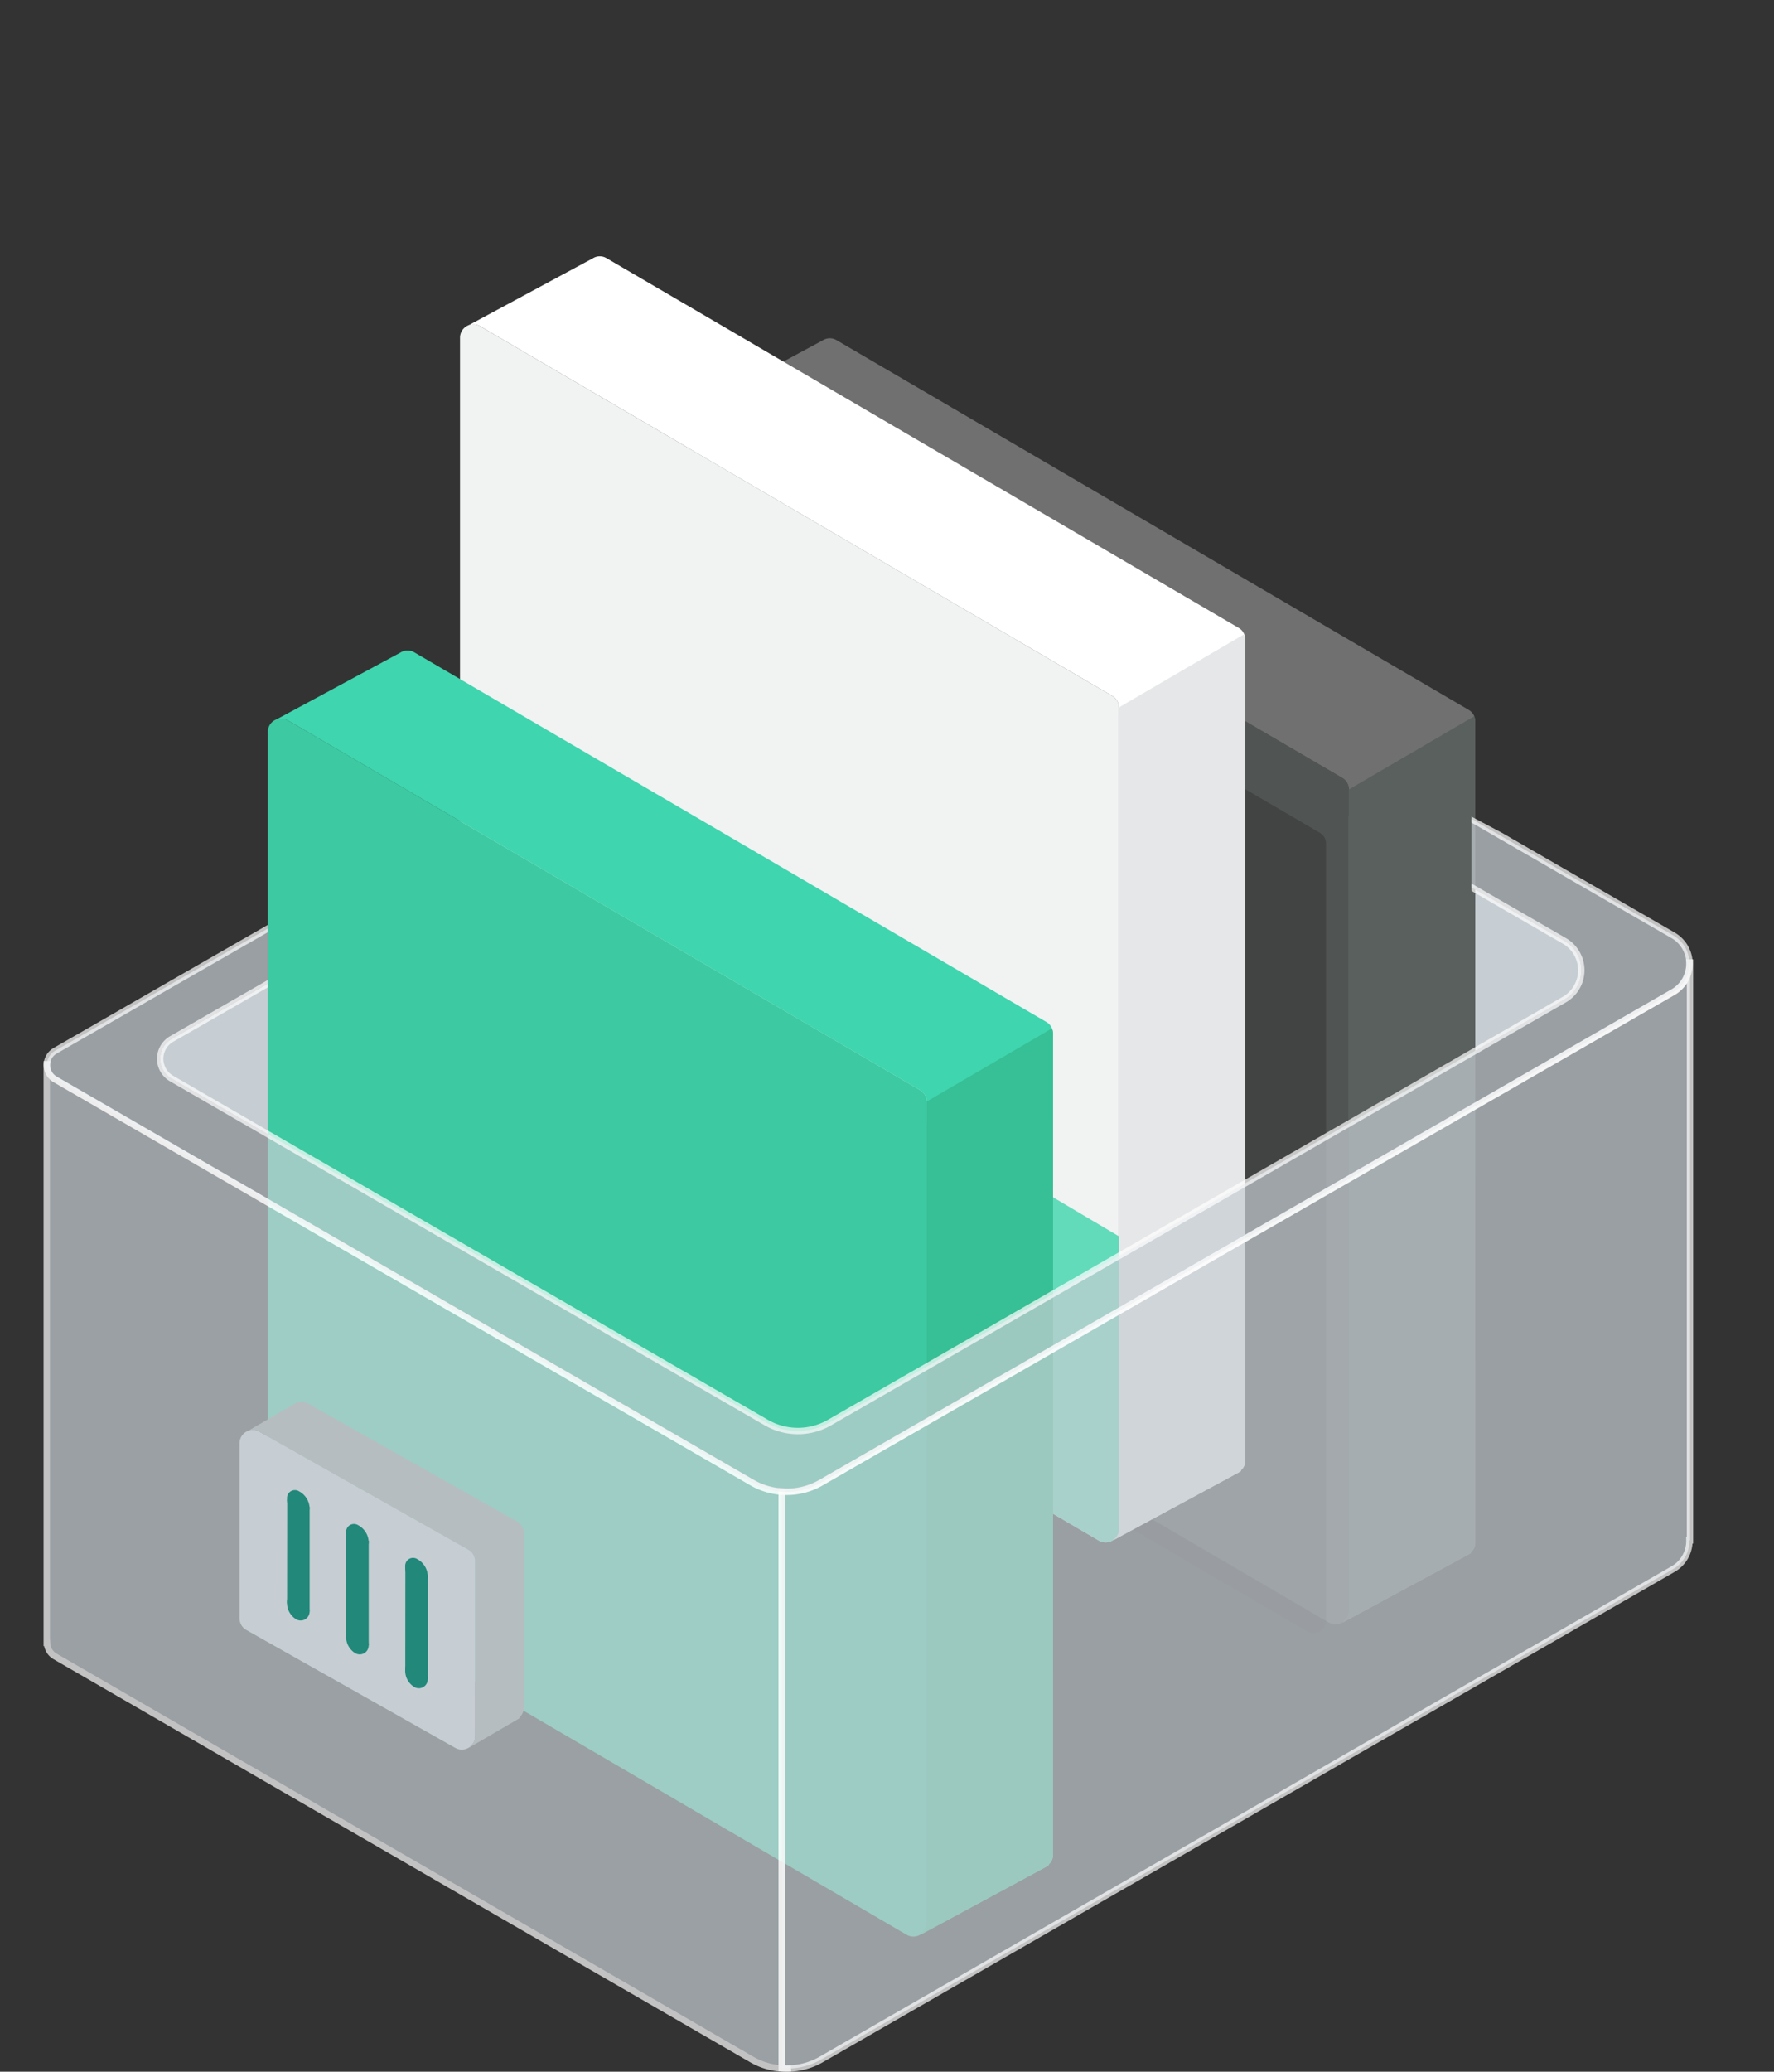 <svg xmlns="http://www.w3.org/2000/svg" xmlns:xlink="http://www.w3.org/1999/xlink" width="139.024" height="162.247" viewBox="0 0 139.024 162.247">
  <rect x="0" y="0" width="139.024" height="162.247" fill="#333333" stroke="none"/>
  <defs>
    <clipPath id="clip-path">
      <path id="路径_4395" data-name="路径 4395" d="M244.9,994.939V876.75H135.623v125.777a1.787,1.787,0,0,0,0,3.094l46.6,26.94a4.955,4.955,0,0,0,4.955.006l57.589-33.129A2.643,2.643,0,0,0,244.9,994.939Z" transform="translate(-134.732 -876.75)" fill="none"/>
    </clipPath>
    <clipPath id="clip-path-2">
      <path id="路径_4401" data-name="路径 4401" d="M148.865,930.855V916.533l-20.989,12.1,63.709,38.275L266.9,921.719l-23.706-12.594v5.926l.741,9.384-54.079,30.126Z" transform="translate(-127.875 -909.125)" fill="none"/>
    </clipPath>
  </defs>
  <g id="组_265" data-name="组 265" transform="translate(-127.875 -876.75)">
    <path id="路径_4382" data-name="路径 4382" d="M244.269,927.073l-43.915-25.345a7.7,7.7,0,0,0-7.687-.008l-57.538,33.038a1.789,1.789,0,0,0-.006,3.1l36.1,20.871,21.444-12.313a7.7,7.7,0,0,1,7.687.008l9.121,5.265,34.79-20.014A2.655,2.655,0,0,0,244.269,927.073Z" transform="translate(6.201 23.359)" fill="#c6ced3"/>
    <g id="组_210" data-name="组 210" transform="translate(141.42 876.75)">
      <g id="组_209" data-name="组 209" clip-path="url(#clip-path)">
        <g id="组_206" data-name="组 206" transform="translate(40.532 26.492)">
          <path id="路径_4383" data-name="路径 4383" d="M155.769,959.157l49.547,28.956a1.043,1.043,0,0,0,1.567-.9V922.86a1.045,1.045,0,0,0-.52-.9L156.816,893a1.043,1.043,0,0,0-1.567.9v64.351A1.046,1.046,0,0,0,155.769,959.157Z" transform="translate(-155.249 -887.529)" fill="#505453"/>
          <path id="路径_4384" data-name="路径 4384" d="M216.507,920.159a1.043,1.043,0,0,0-.52-.9L166.441,890.3a1.027,1.027,0,0,0-1.067.02l0,0-9.838,5.3a1.026,1.026,0,0,1,1,.012l49.547,28.957a1.045,1.045,0,0,1,.52.9v64.351a1.008,1.008,0,0,1-.454.836l.022.03,9.8-5.292.02-.01.184-.109-.03-.041a1,1,0,0,0,.36-.747Z" transform="translate(-154.971 -890.16)" fill="#707070"/>
          <path id="路径_4385" data-name="路径 4385" d="M191.513,905.537a1.052,1.052,0,0,0-.1-.387l-9.8,5.719V975.22a1.009,1.009,0,0,1-.454.836l.022.029,9.8-5.292.02-.01.184-.109-.03-.042a1,1,0,0,0,.36-.747Z" transform="translate(-129.977 -875.538)" fill="#5a605e"/>
          <path id="路径_4386" data-name="路径 4386" d="M156.252,958.529l46.856,27.384a.987.987,0,0,0,1.482-.853V924.205a.989.989,0,0,0-.492-.855l-46.856-27.382a.987.987,0,0,0-1.482.853v60.855A.986.986,0,0,0,156.252,958.529Z" transform="translate(-154.751 -884.627)" fill="#231f20" opacity="0.3"/>
        </g>
        <g id="组_207" data-name="组 207" transform="translate(22.506 20.071)">
          <path id="路径_4387" data-name="路径 4387" d="M146.644,955.907l49.547,28.957a1.044,1.044,0,0,0,1.567-.9V919.61a1.045,1.045,0,0,0-.52-.9L147.691,889.75a1.044,1.044,0,0,0-1.567.9V955A1.045,1.045,0,0,0,146.644,955.907Z" transform="translate(-146.124 -884.279)" fill="#f1f2f2"/>
          <path id="路径_4388" data-name="路径 4388" d="M207.382,916.91a1.043,1.043,0,0,0-.52-.9L157.316,887.05a1.027,1.027,0,0,0-1.067.02l0,0-9.838,5.3a1.026,1.026,0,0,1,1,.012l49.547,28.957a1.045,1.045,0,0,1,.52.9v64.351a1.009,1.009,0,0,1-.454.836l.022.029,9.8-5.292.02-.01.184-.109-.03-.042a1,1,0,0,0,.36-.746Z" transform="translate(-145.846 -886.91)" fill="#fff"/>
          <path id="路径_4389" data-name="路径 4389" d="M182.388,902.287a1.052,1.052,0,0,0-.1-.387l-9.8,5.719V971.97a1.009,1.009,0,0,1-.454.836l.022.03,9.8-5.292.02-.01.184-.109-.03-.042a1,1,0,0,0,.36-.747Z" transform="translate(-120.852 -872.288)" fill="#e6e7e8"/>
          <path id="路径_4390" data-name="路径 4390" d="M146.124,910.287v24.545a1.045,1.045,0,0,0,.52.9l49.547,28.956a1.043,1.043,0,0,0,1.567-.9V940.856Z" transform="translate(-146.124 -864.107)" fill="#3fd5ae" opacity="0.8"/>
          <path id="路径_4391" data-name="路径 4391" d="M189.784,955.924l.123-18.644L148.3,914.563l-1.111,17.9Z" transform="translate(-145.087 -859.936)" fill="#3fd5ae" opacity="0.17"/>
        </g>
        <g id="组_208" data-name="组 208" transform="translate(7.443 50.938)">
          <path id="路径_4392" data-name="路径 4392" d="M139.019,971.532l49.547,28.957a1.044,1.044,0,0,0,1.567-.9V935.235a1.045,1.045,0,0,0-.52-.9l-49.547-28.957a1.044,1.044,0,0,0-1.567.9v64.351A1.045,1.045,0,0,0,139.019,971.532Z" transform="translate(-138.499 -899.904)" fill="#3dc9a1"/>
          <path id="路径_4393" data-name="路径 4393" d="M199.757,932.535a1.043,1.043,0,0,0-.52-.9l-49.547-28.956a1.027,1.027,0,0,0-1.067.02l0,0-9.838,5.3a1.026,1.026,0,0,1,1,.012l49.547,28.957a1.045,1.045,0,0,1,.52.9v64.351a1.009,1.009,0,0,1-.454.836l.022.029,9.8-5.292.02-.01.184-.109-.03-.042a1,1,0,0,0,.36-.747Z" transform="translate(-138.221 -902.535)" fill="#3fd5ae"/>
          <path id="路径_4394" data-name="路径 4394" d="M174.763,917.912a1.053,1.053,0,0,0-.1-.387l-9.8,5.719V987.6a1.009,1.009,0,0,1-.454.836l.022.03,9.8-5.292.02-.01.184-.109-.03-.041a1,1,0,0,0,.36-.747Z" transform="translate(-113.227 -887.913)" fill="#37bf95"/>
        </g>
      </g>
    </g>
    <g id="组_214" data-name="组 214" transform="translate(131.54 960.094)">
      <g id="组_211" data-name="组 211" opacity="0.7">
        <path id="路径_4396" data-name="路径 4396" d="M187.327,997.577V952.388a5.355,5.355,0,0,1-2.307-.672l-54.64-31.59a1.26,1.26,0,0,1-.626-1.187l-.024,0v45.32l.022,0a1.261,1.261,0,0,0,.628,1.057l54.64,31.59a5.324,5.324,0,0,0,3.032.674A5.876,5.876,0,0,1,187.327,997.577Z" transform="translate(-129.73 -918.939)" fill="#c6ced3" stroke="#fff" stroke-miterlimit="10" stroke-width="0.5"/>
      </g>
      <g id="组_213" data-name="组 213" transform="translate(15.103 26.438)">
        <g id="组_212" data-name="组 212">
          <path id="路径_4397" data-name="路径 4397" d="M137.9,949.1l16.377,9.235a1.043,1.043,0,0,0,1.567-.9V943.719a1.04,1.04,0,0,0-.52-.9l-16.379-9.237a1.044,1.044,0,0,0-1.567.9V948.2A1.047,1.047,0,0,0,137.9,949.1Z" transform="translate(-137.375 -931.235)" fill="#c6ced3"/>
          <path id="路径_4398" data-name="路径 4398" d="M159.373,942.6a1.04,1.04,0,0,0-.52-.9l-16.377-9.237a1.027,1.027,0,0,0-1.067.02l0,0-3.748,2.177a1.021,1.021,0,0,1,1,.012l16.379,9.237a1.04,1.04,0,0,1,.52.9v13.712a1.017,1.017,0,0,1-.454.838l.02.03,3.714-2.165.018-.01.186-.109-.032-.042a.992.992,0,0,0,.36-.747Z" transform="translate(-137.097 -932.322)" fill="#b6bdc1"/>
        </g>
      </g>
    </g>
    <path id="路径_4399" data-name="路径 4399" d="M230.017,960.162l.047,0V914.908l-.055,0a2.535,2.535,0,0,1-1.276,2.317l-66.795,38.425a5.333,5.333,0,0,1-3.052.666v45.189a5.334,5.334,0,0,0,3.052-.666l66.795-38.425A2.539,2.539,0,0,0,230.017,960.162Z" transform="translate(30.251 37.222)" fill="#c6ced3" stroke="#fff" stroke-miterlimit="10" stroke-width="0.5" opacity="0.7"/>
    <g id="组_216" data-name="组 216" transform="translate(127.875 940.706)">
      <g id="组_215" data-name="组 215" clip-path="url(#clip-path-2)">
        <path id="路径_4400" data-name="路径 4400" d="M257.176,929.165,204.736,898.9a5.9,5.9,0,0,0-5.887-.006l-68.468,39.314a1.292,1.292,0,0,0,0,2.238l54.64,31.59a5.365,5.365,0,0,0,5.36.006l66.795-38.425A2.568,2.568,0,0,0,257.176,929.165Zm-8.522,5.032-57.589,33.129a4.964,4.964,0,0,1-4.955-.006l-46.6-26.939a1.789,1.789,0,0,1,.006-3.1l57.538-33.038a7.7,7.7,0,0,1,7.687.008L248.657,929.6A2.655,2.655,0,0,1,248.653,934.2Z" transform="translate(-126.063 -919.871)" fill="#c6ced3" stroke="#fff" stroke-miterlimit="10" stroke-width="0.5" opacity="0.7"/>
      </g>
    </g>
    <g id="组_220" data-name="组 220" transform="translate(150.37 993.453)">
      <g id="组_217" data-name="组 217">
        <path id="路径_4402" data-name="路径 4402" d="M139.262,940.573a1.5,1.5,0,0,0,.723,1.363.7.7,0,0,0,1.045-.616,1.557,1.557,0,0,0-.814-1.292A.617.617,0,0,0,139.262,940.573Z" transform="translate(-139.262 -931.82)" fill="#21887a"/>
        <path id="路径_4403" data-name="路径 4403" d="M139.262,936.467a1.5,1.5,0,0,0,.723,1.361.7.7,0,0,0,1.045-.616,1.554,1.554,0,0,0-.814-1.29A.616.616,0,0,0,139.262,936.467Z" transform="translate(-139.262 -935.826)" fill="#21887a"/>
        <path id="路径_4404" data-name="路径 4404" d="M139.264,944.309l1.766.653,0-8.192-1.758-.563Z" transform="translate(-139.26 -935.454)" fill="#21887a"/>
      </g>
      <g id="组_218" data-name="组 218" transform="translate(4.63 2.653)">
        <path id="路径_4405" data-name="路径 4405" d="M141.606,941.916a1.5,1.5,0,0,0,.723,1.363.7.7,0,0,0,1.045-.616,1.553,1.553,0,0,0-.816-1.292A.616.616,0,0,0,141.606,941.916Z" transform="translate(-141.606 -933.162)" fill="#21887a"/>
        <path id="路径_4406" data-name="路径 4406" d="M141.606,937.809a1.5,1.5,0,0,0,.723,1.363.7.7,0,0,0,1.045-.616,1.556,1.556,0,0,0-.816-1.292A.616.616,0,0,0,141.606,937.809Z" transform="translate(-141.606 -937.169)" fill="#21887a"/>
        <path id="路径_4407" data-name="路径 4407" d="M141.608,945.653l1.766.653,0-8.192-1.758-.563Z" transform="translate(-141.604 -936.796)" fill="#21887a"/>
      </g>
      <g id="组_219" data-name="组 219" transform="translate(9.261 5.308)">
        <path id="路径_4408" data-name="路径 4408" d="M143.95,943.26a1.492,1.492,0,0,0,.721,1.361.7.7,0,0,0,1.045-.616,1.554,1.554,0,0,0-.814-1.29A.615.615,0,0,0,143.95,943.26Z" transform="translate(-143.95 -934.507)" fill="#21887a"/>
        <path id="路径_4409" data-name="路径 4409" d="M143.95,939.153a1.5,1.5,0,0,0,.721,1.363.7.7,0,0,0,1.045-.616,1.557,1.557,0,0,0-.814-1.292A.616.616,0,0,0,143.95,939.153Z" transform="translate(-143.95 -938.513)" fill="#21887a"/>
        <path id="路径_4410" data-name="路径 4410" d="M143.952,947l1.766.653,0-8.192-1.758-.563Z" transform="translate(-143.948 -938.14)" fill="#21887a"/>
      </g>
    </g>
  </g>
</svg>
